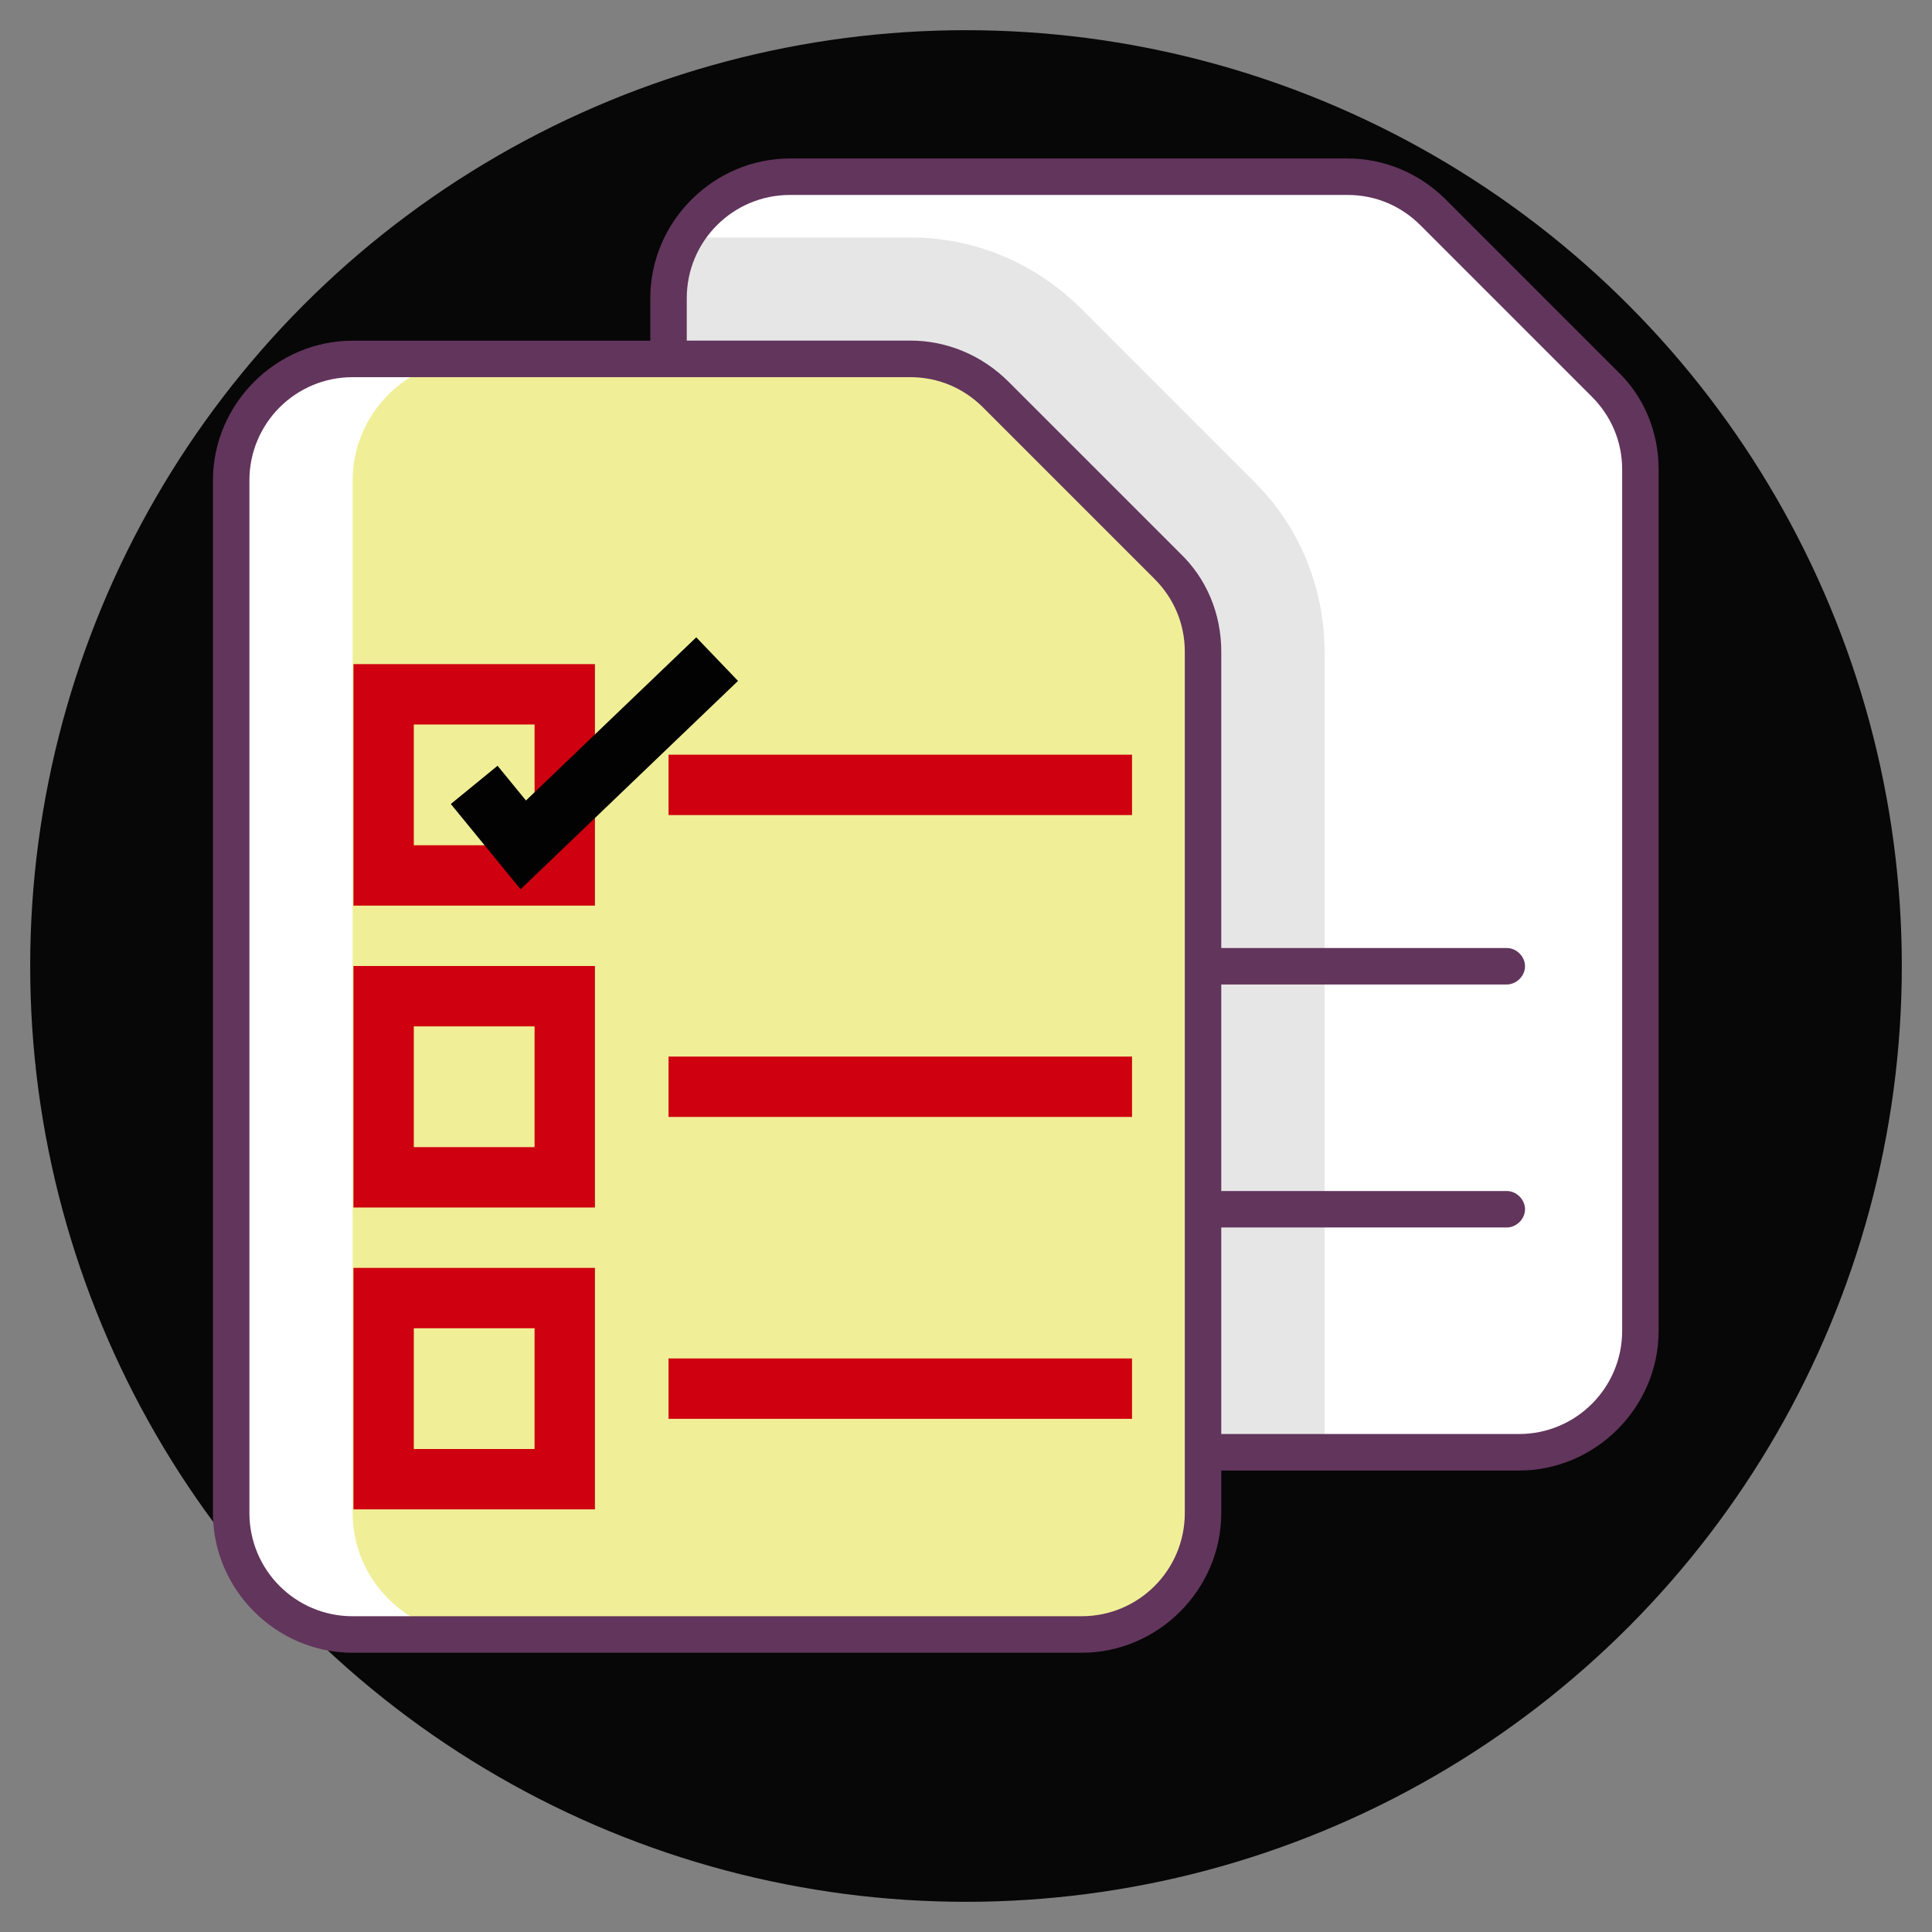 <?xml version="1.0" encoding="utf-8"?>
<!-- Generator: Adobe Illustrator 17.0.0, SVG Export Plug-In . SVG Version: 6.00 Build 0)  -->
<!DOCTYPE svg PUBLIC "-//W3C//DTD SVG 1.1//EN" "http://www.w3.org/Graphics/SVG/1.1/DTD/svg11.dtd">
<svg version="1.1" id="Слой_1" xmlns="http://www.w3.org/2000/svg" xmlns:xlink="http://www.w3.org/1999/xlink" x="0px" y="0px"
	 width="32px" height="32px" viewBox="0 0 32 32" enable-background="new 0 0 32 32" xml:space="preserve">
<rect x="0" y="0" width="32" height="32" fill="#808080" stroke="none"/>
<circle fill="#070707" cx="16" cy="16" r="15.5"/>
<g display="none">
	<path display="inline" fill="#EBE6DF" d="M25.175,24.275H3.325c-1.375,0-2.5-1.125-2.5-2.5V10c0-1.375,1.125-2.5,2.5-2.5H25.15
		c1.375,0,2.5,1.125,2.5,2.5v11.775C27.675,23.15,26.55,24.275,25.175,24.275z"/>
	<path display="inline" fill="#FFFFFF" d="M3.075,22.025v-12.3c0-1.225,1-2.225,2.225-2.225H3.075c-1.225,0-2.225,1-2.225,2.225
		v12.3c0,1.225,1,2.225,2.225,2.225H5.3C4.075,24.275,3.075,23.275,3.075,22.025z"/>
	<polygon display="inline" fill="#F7CA18" points="11.572,13.029 18.028,16.447 11.572,19.827 	"/>
	<path display="inline" fill="#CF000F" d="M3.075,24.6h22.35C26.85,24.6,28,23.45,28,22.025v-12.3C28,8.3,26.85,7.15,25.425,7.15
		H3.075C1.65,7.15,0.5,8.325,0.5,9.725v12.3C0.5,23.45,1.65,24.6,3.075,24.6z M1.175,9.725c0-1.05,0.85-1.9,1.9-1.9h22.35
		c1.05,0,1.9,0.85,1.9,1.9v12.3c0,1.05-0.85,1.9-1.9,1.9H3.075c-1.05,0-1.9-0.85-1.9-1.9C1.175,22.025,1.175,9.725,1.175,9.725z"/>
	<path display="inline" fill="#62355C" d="M20.95,26.85c0.175,0,0.325-0.15,0.325-0.325S21.125,26.2,20.95,26.2H7.55
		c-0.175,0-0.325,0.15-0.325,0.325s0.15,0.325,0.325,0.325H20.95z"/>
	<path display="inline" fill="#62355C" d="M11.306,20.282c0.076,0.038,0.19,0.076,0.266,0.076s0.152-0.038,0.228-0.076l6.456-3.38
		c0.152-0.076,0.266-0.266,0.266-0.456s-0.114-0.38-0.266-0.456l-6.456-3.38c-0.152-0.076-0.342-0.076-0.494,0
		c-0.152,0.076-0.228,0.266-0.228,0.418v6.798C11.078,20.017,11.154,20.168,11.306,20.282z M12.104,13.864l4.861,2.544l-4.861,2.544
		C12.104,18.953,12.104,13.864,12.104,13.864z"/>
	<path display="inline" fill="#CF000F" d="M7.55,26.85h13.425c0.175,0,0.325-0.15,0.325-0.325S21.15,26.2,20.975,26.2H7.55
		c-0.175,0-0.325,0.15-0.325,0.325S7.35,26.85,7.55,26.85z"/>
</g>
<g display="none">
	<g display="inline">
		<g>
			<g>
				<g>
					<path fill="#FFFFFF" d="M28.747,24.919V7.672c0-0.412-0.337-0.75-0.75-0.75H4.007c-0.412,0-0.75,0.338-0.75,0.75v17.247
						C3.257,24.919,28.81,24.919,28.747,24.919z"/>
				</g>
			</g>
			<g>
				<g>
					<rect x="4.194" y="7.859" fill="#333333" width="23.616" height="16.122"/>
				</g>
			</g>
			<g>
				<g>
					<rect x="1" y="24.919" fill="#D8D8D8" width="29.995" height="0.469"/>
				</g>
			</g>
			<g>
				<g>
					<polygon fill="#AAAAAA" points="29.5,26.324 2.505,26.324 1.005,25.388 31,25.388 					"/>
				</g>
			</g>
			<g opacity="0.7">
				<g>
					<path fill="#FFFFFF" d="M18.519,24.919h-5.043c0.048,0.263,0.283,0.469,0.576,0.469h3.891
						C18.236,25.388,18.472,25.181,18.519,24.919z"/>
				</g>
			</g>
		</g>
	</g>
</g>
<g display="none">
	<g display="inline">
		<g>
			<g>
				<circle fill="#DB2B42" cx="10.493" cy="9" r="0.501"/>
			</g>
		</g>
		<g>
			<g>
				<circle fill="#DB2B42" cx="8.493" cy="9" r="0.501"/>
			</g>
		</g>
		<g>
			<g>
				<circle fill="#DB2B42" cx="6.493" cy="9" r="0.501"/>
			</g>
		</g>
		<g>
			<g>
				<rect x="11.992" y="8.75" fill="#E9EDF1" width="14" height="0.5"/>
			</g>
		</g>
	</g>
</g>
<g id="Flat_1" display="none">
	<g display="inline">
		<g>
			<g>
				<rect x="18.023" y="12.25" fill="#E9EDF1" width="6.963" height="1.583"/>
			</g>
		</g>
		<g>
			<g>
				<rect x="18.023" y="14.889" fill="#E9EDF1" width="6.963" height="1.583"/>
			</g>
		</g>
		<g>
			<g>
				<rect x="18.023" y="17.528" fill="#E9EDF1" width="6.963" height="1.583"/>
			</g>
		</g>
		<g>
			<g>
				<rect x="18.023" y="20.167" fill="#E9EDF1" width="6.963" height="1.583"/>
			</g>
		</g>
		<g>
			<g>
				<rect x="6.987" y="21.25" fill="#E9EDF1" width="9.231" height="0.5"/>
			</g>
		</g>
		<g>
			<g>
				<g>
					<path fill="#F7CA18" d="M15.671,19.917H7.534c-0.301,0-0.547-0.246-0.547-0.547v-6.572c0-0.301,0.246-0.547,0.547-0.547h8.137
						c0.301,0,0.547,0.246,0.547,0.547v6.573C16.218,19.67,15.972,19.917,15.671,19.917z"/>
				</g>
			</g>
			<g>
				<g>
					<polygon fill="#FFFFFF" points="10.484,14.114 13.839,16.051 10.484,17.988 					"/>
				</g>
			</g>
		</g>
	</g>
</g>
<path fill="#FFFFFF" d="M11.073,5.804V4.939c0-1.107,0.905-2.012,2.012-2.012h9.236c0.543,0,1.046,0.221,1.429,0.584l2.837,2.837
	c0.382,0.382,0.584,0.885,0.584,1.429v14.266c0,1.107-0.905,2.012-2.012,2.012h-4.97"/>
<path opacity="0.1" enable-background="new    " d="M21.939,24.055v-13.26c0-1.066-0.423-2.093-1.187-2.837L17.915,5.12
	c-0.765-0.765-1.771-1.187-2.837-1.187h-3.743c-0.181,0.302-0.262,0.644-0.262,1.006v0.865l9.115,18.251H21.939z"/>
<path fill="#F0EF98" d="M17.915,27.073H5.841c-1.107,0-2.012-0.905-2.012-2.012V7.957c0-1.107,0.905-2.012,2.012-2.012h9.236
	c0.543,0,1.046,0.221,1.429,0.584l2.837,2.837c0.382,0.382,0.584,0.885,0.584,1.429v14.266
	C19.927,26.168,19.021,27.073,17.915,27.073z"/>
<path fill="#FFFFFF" d="M5.841,25.061V7.957c0-1.107,0.905-2.012,2.012-2.012H5.841c-1.107,0-2.012,0.905-2.012,2.012v17.104
	c0,1.107,0.905,2.012,2.012,2.012h2.012C6.747,27.073,5.841,26.168,5.841,25.061z"/>
<path fill="#62355C" d="M5.841,27.375h12.073c1.268,0,2.314-1.046,2.314-2.314v-0.704h4.93c1.268,0,2.314-1.046,2.314-2.314V7.776
	c0-0.624-0.241-1.207-0.684-1.63l-2.837-2.837c-0.443-0.443-1.026-0.684-1.63-0.684h-9.236c-1.268,0-2.314,1.046-2.314,2.314v0.704
	h-4.93c-1.268,0-2.314,1.046-2.314,2.314v17.104C3.527,26.329,4.574,27.375,5.841,27.375z M11.375,4.939
	c0-0.946,0.765-1.71,1.71-1.71h9.236c0.463,0,0.885,0.181,1.207,0.503l2.837,2.837c0.322,0.322,0.503,0.745,0.503,1.207v14.266
	c0,0.946-0.765,1.71-1.71,1.71h-4.93v-3.421h4.729c0.161,0,0.302-0.141,0.302-0.302s-0.141-0.302-0.302-0.302h-4.729v-3.421h4.729
	c0.161,0,0.302-0.141,0.302-0.302s-0.141-0.302-0.302-0.302h-4.729v-4.91c0-0.624-0.241-1.207-0.684-1.63l-2.837-2.837
	c-0.443-0.443-1.026-0.684-1.63-0.684h-3.702V4.939z M4.131,7.957c0-0.946,0.765-1.71,1.71-1.71h9.236
	c0.463,0,0.885,0.181,1.207,0.503l2.837,2.837c0.322,0.322,0.503,0.745,0.503,1.207v14.266c0,0.946-0.765,1.71-1.71,1.71H5.841
	c-0.946,0-1.71-0.765-1.71-1.71V7.957z"/>
<rect x="6.354" y="11.5" fill="none" stroke="#CF000F" stroke-miterlimit="10" width="3" height="3"/>
<rect x="6.354" y="16.5" fill="none" stroke="#CF000F" stroke-miterlimit="10" width="3" height="3"/>
<rect x="6.354" y="21.5" fill="none" stroke="#CF000F" stroke-miterlimit="10" width="3" height="3"/>
<line fill="none" stroke="#CF000F" stroke-miterlimit="10" x1="11.073" y1="13" x2="18.75" y2="13"/>
<line fill="none" stroke="#CF000F" stroke-miterlimit="10" x1="11.073" y1="18" x2="18.75" y2="18"/>
<line fill="none" stroke="#CF000F" stroke-miterlimit="10" x1="11.073" y1="23" x2="18.75" y2="23"/>
<polyline fill="none" stroke="#020202" stroke-miterlimit="10" points="7.854,13 8.667,13.994 11.878,10.917 "/>
</svg>
